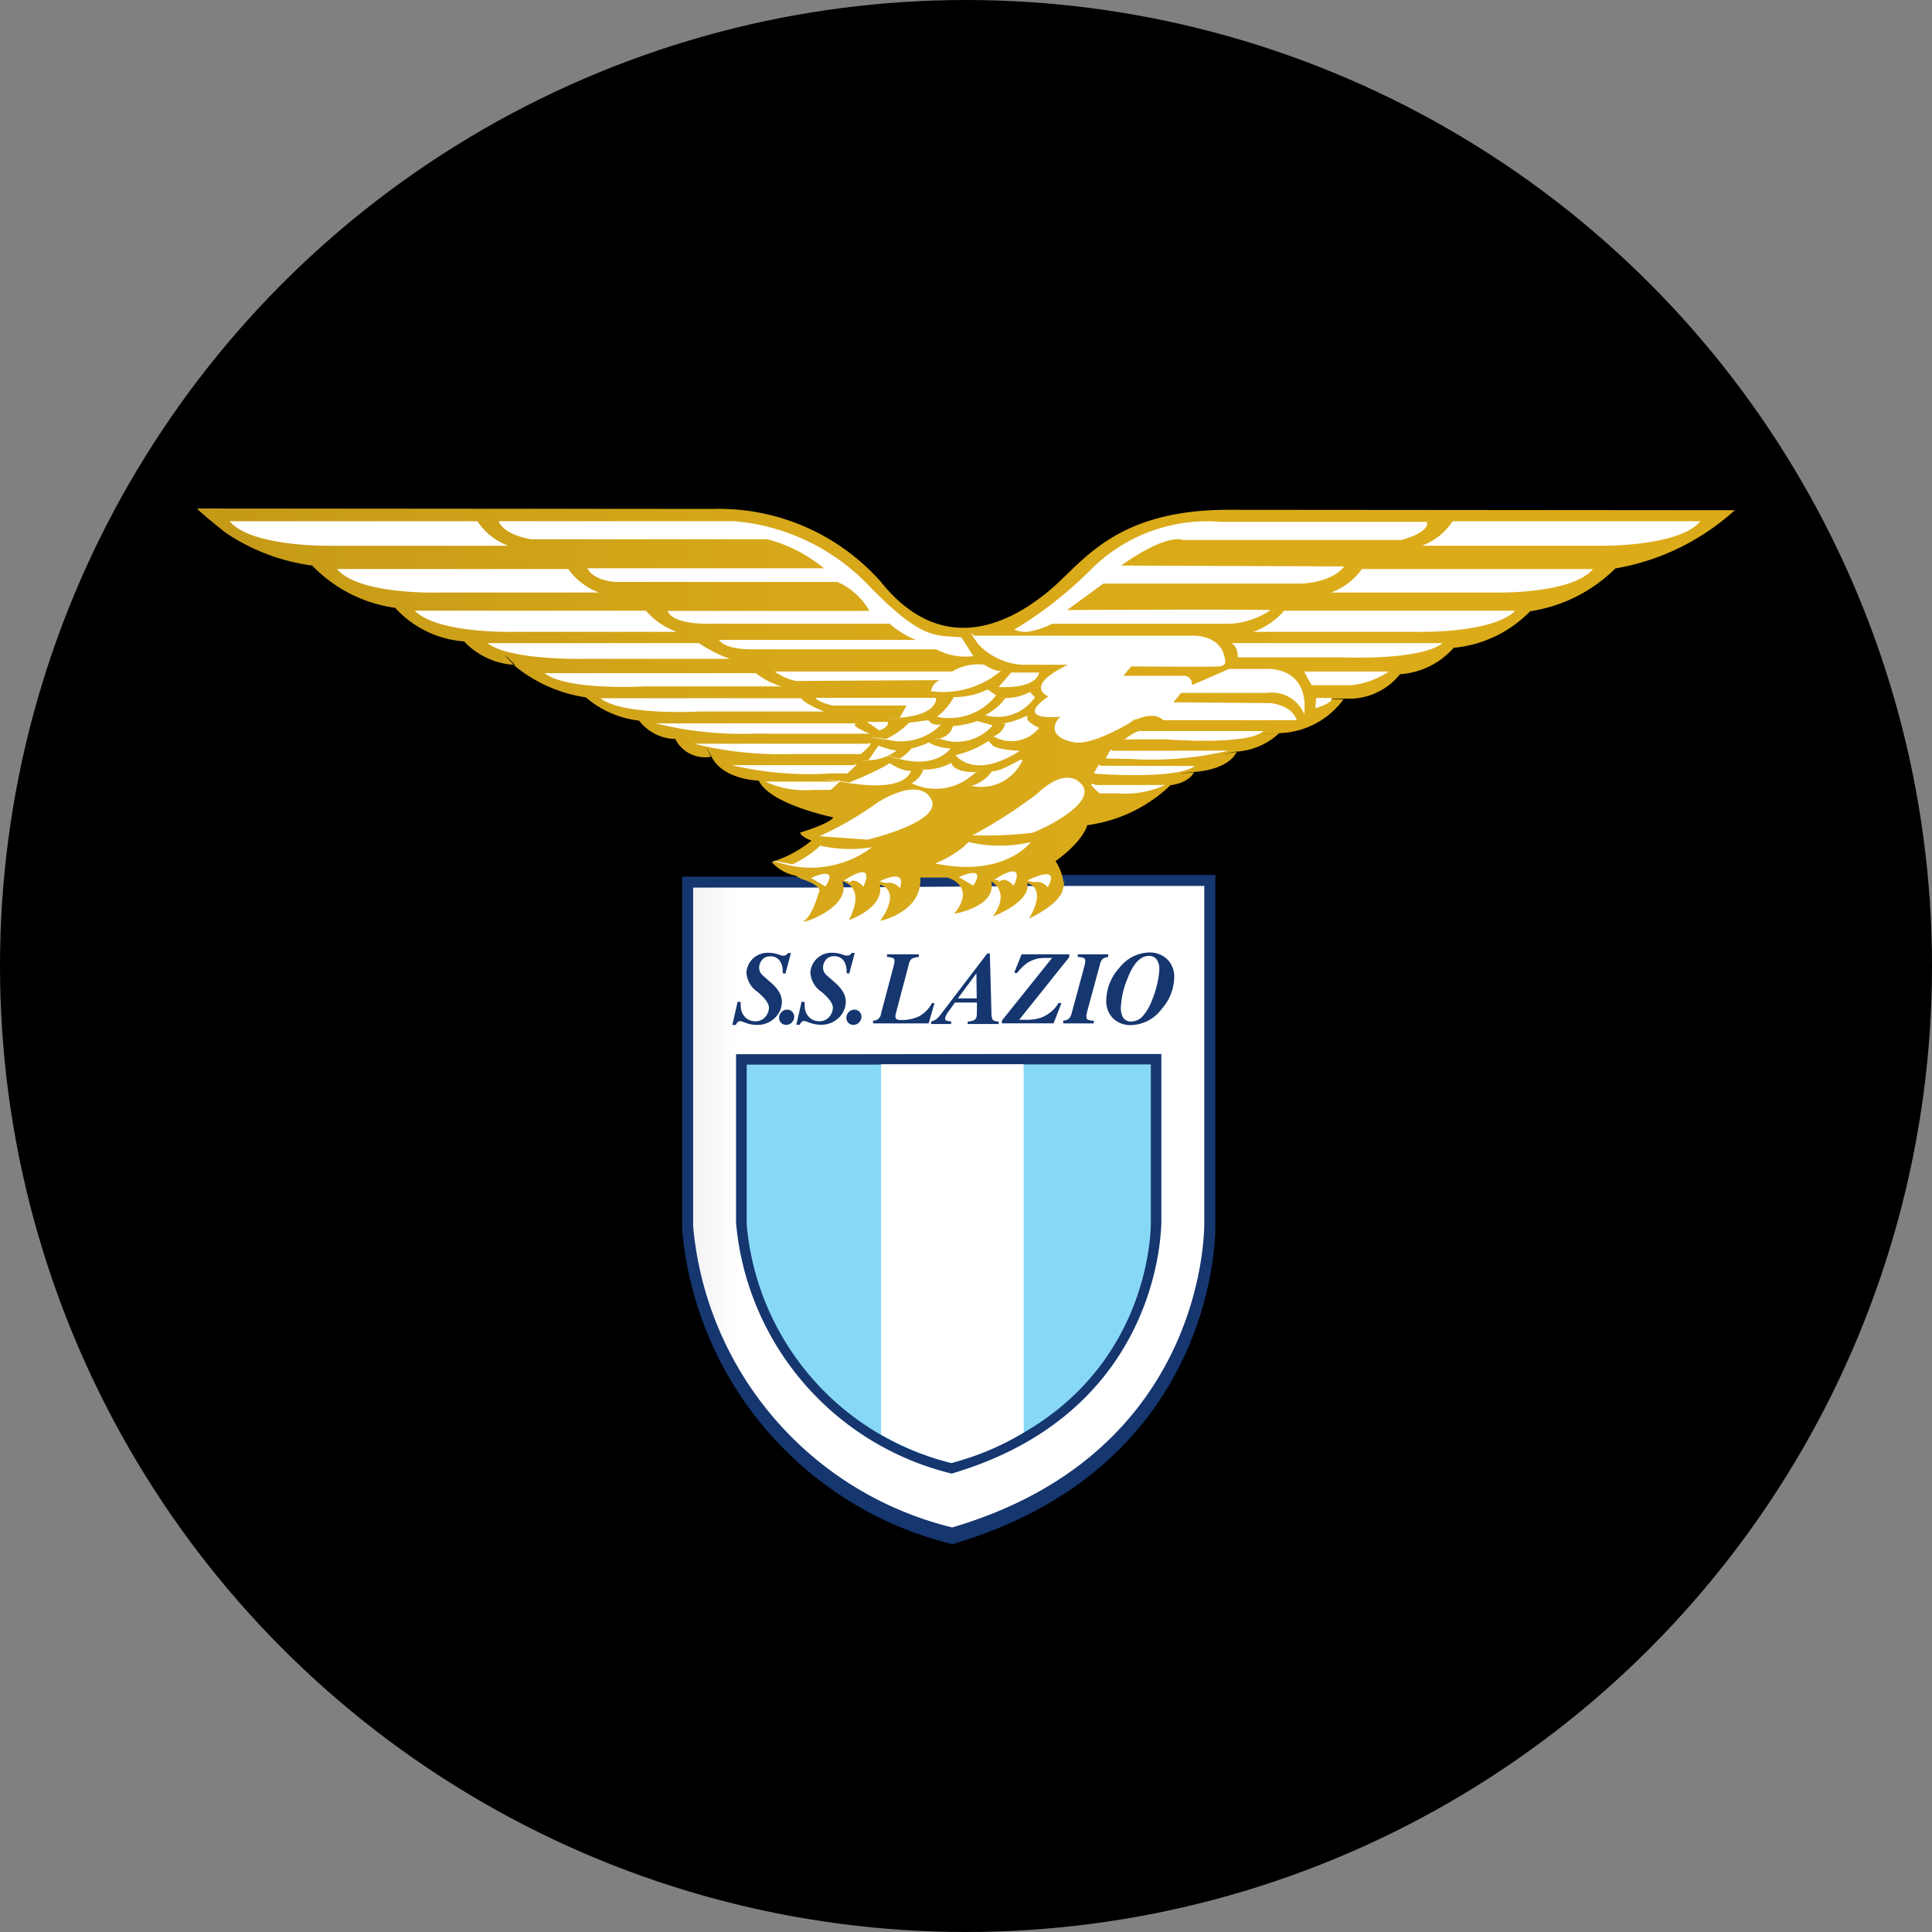 <svg xmlns="http://www.w3.org/2000/svg" xmlns:xlink="http://www.w3.org/1999/xlink" width="64" height="64" viewBox="0 0 64 64"><rect x="0" y="0" width="64" height="64" fill="#808080" stroke="none"/><defs><linearGradient id="a" x1="-0.197" y1="0.105" x2="0.52" y2="0.105" gradientUnits="objectBoundingBox"><stop offset="0" stop-color="#d7d7d7"/><stop offset="0.4" stop-color="#fff"/><stop offset="1" stop-color="#fff"/></linearGradient><linearGradient id="b" x1="0.026" y1="1.922" x2="0.743" y2="1.922" gradientUnits="objectBoundingBox"><stop offset="0" stop-color="#c59a17"/><stop offset="0.5" stop-color="#d7a819"/><stop offset="1" stop-color="#dbab19"/></linearGradient></defs><g transform="translate(-8528.947 -692.496)"><circle cx="32" cy="32" r="32" transform="translate(8528.947 692.496)"/><g transform="translate(8532.979 706.844)"><path d="M92.167,60.873h5.267V72.479s.207,7.94-8.709,10.562a11.783,11.783,0,0,1-8.953-10.41V60.93h4.1l8.3-.057h0" transform="translate(-61.206 -46.237)" fill="#15366f" fill-rule="evenodd"/><path d="M93.41,62.619h5.049V73.745s.2,7.612-8.349,10.125a11.3,11.3,0,0,1-8.583-9.979V62.674h3.931l7.952-.055h0" transform="translate(-62.598 -47.62)" fill-rule="evenodd" fill="url(#a)"/><path d="M98.253,89.4h4.2v5.474s.165,6.334-6.947,8.425A9.4,9.4,0,0,1,88.365,95V89.407h3.271l6.617-.008h0" transform="translate(-68.014 -68.833)" fill="#15366f" fill-rule="evenodd"/><path d="M99.444,91.059h3.993v5.2s.157,6.019-6.6,8.007a8.933,8.933,0,0,1-6.787-7.892V91.066h3.108l6.288-.007h0" transform="translate(-69.346 -70.147)" fill="#87d8f7" fill-rule="evenodd"/><path d="M110.181,75.709a.261.261,0,0,0,.269-.245l.407-1.534c.012-.043.02-.08.026-.109a.372.372,0,0,0,.01-.078c0-.058-.016-.094-.047-.108a.66.66,0,0,0-.2-.037v-.088H111.7V73.6a.6.6,0,0,0-.233.057.314.314,0,0,0-.1.188l-.431,1.633c0,.018-.008.035-.011.05a.411.411,0,0,0,0,.055.086.086,0,0,0,.049.082.321.321,0,0,0,.136.023,1.34,1.34,0,0,0,.59-.12,1.059,1.059,0,0,0,.439-.449l.079.015-.194.665h-1.841v-.087" transform="translate(-85.294 -56.246)" fill="#15366f" fill-rule="evenodd"/><path d="M130.7,75.7l1.657-2.069h-.263a1.031,1.031,0,0,0-.557.165,1.659,1.659,0,0,0-.343.337l-.091-.013.246-.61h1.582l-.009.1-1.654,2.069h.24a1.435,1.435,0,0,0,.481-.07,1.148,1.148,0,0,0,.587-.491l.09.015-.259.664h-1.716l.009-.1h0" transform="translate(-101.538 -56.246)" fill="#15366f" fill-rule="evenodd"/><path d="M140.5,75.709a.364.364,0,0,0,.179-.06.352.352,0,0,0,.1-.185l.415-1.534q.018-.065.026-.109a.359.359,0,0,0,.01-.078c0-.058-.016-.094-.048-.108a.682.682,0,0,0-.2-.037v-.088h1.007V73.6a.387.387,0,0,0-.18.06.361.361,0,0,0-.092.185l-.417,1.535-.026.119-.007.035a.243.243,0,0,0,0,.032c0,.058.015.095.046.11a.656.656,0,0,0,.2.037V75.8H140.5v-.087" transform="translate(-109.311 -56.246)" fill="#15366f" fill-rule="evenodd"/><path d="M111.461,91.033h4.725v12.2a8.636,8.636,0,0,1-2.4,1.007,9.055,9.055,0,0,1-2.323-.94V91.033" transform="translate(-86.308 -70.127)" fill="#fff" fill-rule="evenodd"/><path d="M87.772,75.648l.175-.764.1.007a1.48,1.48,0,0,0,.012.238.493.493,0,0,0,.1.221.482.482,0,0,0,.162.135.477.477,0,0,0,.208.045.417.417,0,0,0,.322-.13.488.488,0,0,0,.133-.3q.015-.215-.376-.543a.839.839,0,0,1-.37-.634.705.705,0,0,1,.214-.468.713.713,0,0,1,.523-.193.977.977,0,0,1,.185.018.765.765,0,0,1,.109.028l.084.029.057.015a.323.323,0,0,0,.052.005.153.153,0,0,0,.093-.025.28.28,0,0,0,.058-.062h.1l-.184.682-.088-.012,0-.111a.6.6,0,0,0-.078-.271.361.361,0,0,0-.334-.178.333.333,0,0,0-.293.143.4.4,0,0,0-.074.2.344.344,0,0,0,.047.206.529.529,0,0,0,.1.108l.275.242a1.2,1.2,0,0,1,.243.293.625.625,0,0,1,.083.373.74.74,0,0,1-.245.488.816.816,0,0,1-.592.216.939.939,0,0,1-.185-.018,1.022,1.022,0,0,1-.18-.05l-.083-.032a.45.45,0,0,0-.058-.02.13.13,0,0,0-.038,0,.109.109,0,0,0-.083.028.436.436,0,0,0-.059.095h-.1" transform="translate(-67.544 -56.047)" fill="#15366f" fill-rule="evenodd"/><path d="M95.311,82.409a.261.261,0,0,1,.181-.073.22.22,0,0,1,.171.075.223.223,0,0,1,.062.176.265.265,0,0,1-.087.18.255.255,0,0,1-.181.073.226.226,0,0,1-.171-.073.234.234,0,0,1-.06-.18.262.262,0,0,1,.085-.178h0" transform="translate(-73.448 -63.238)" fill="#15366f" fill-rule="evenodd"/><path d="M97.963,75.647l.175-.764.1.007a1.46,1.46,0,0,0,.011.238.493.493,0,0,0,.1.221.483.483,0,0,0,.162.135.475.475,0,0,0,.208.045.417.417,0,0,0,.322-.13.49.49,0,0,0,.133-.3q.015-.215-.376-.543a.839.839,0,0,1-.37-.634.7.7,0,0,1,.736-.661.966.966,0,0,1,.185.019.745.745,0,0,1,.108.028l.084.029.057.015a.314.314,0,0,0,.052,0,.153.153,0,0,0,.092-.025.276.276,0,0,0,.058-.062h.1l-.184.683-.088-.012,0-.112a.6.6,0,0,0-.078-.271.361.361,0,0,0-.334-.178.334.334,0,0,0-.293.143.4.4,0,0,0-.073.2.34.34,0,0,0,.047.206.518.518,0,0,0,.1.108l.275.242a1.2,1.2,0,0,1,.244.293.625.625,0,0,1,.083.373.739.739,0,0,1-.245.488.816.816,0,0,1-.592.216.965.965,0,0,1-.185-.018,1.046,1.046,0,0,1-.179-.05l-.084-.032a.384.384,0,0,0-.058-.02.129.129,0,0,0-.037,0,.109.109,0,0,0-.083.028.436.436,0,0,0-.059.095h-.1" transform="translate(-75.616 -56.047)" fill="#15366f" fill-rule="evenodd"/><path d="M106.024,82.409a.259.259,0,0,1,.181-.073.22.22,0,0,1,.171.075.224.224,0,0,1,.062.176.265.265,0,0,1-.087.18.255.255,0,0,1-.181.073.225.225,0,0,1-.171-.073.234.234,0,0,1-.06-.18.263.263,0,0,1,.085-.178h0" transform="translate(-81.933 -63.238)" fill="#15366f" fill-rule="evenodd"/><path d="M147.779,73.748a1.287,1.287,0,0,1,.992-.524.84.84,0,0,1,.6.222.79.79,0,0,1,.235.6,1.616,1.616,0,0,1-.415,1.05,1.3,1.3,0,0,1-1.019.533.81.81,0,0,1-.59-.222.8.8,0,0,1-.226-.6,1.629,1.629,0,0,1,.423-1.063Zm.1,1.558a.294.294,0,0,0,.294.205.529.529,0,0,0,.364-.148,1.681,1.681,0,0,0,.339-.571,3.166,3.166,0,0,0,.174-.559,2.414,2.414,0,0,0,.063-.476.5.5,0,0,0-.085-.294.3.3,0,0,0-.263-.124q-.421,0-.709.756a2.808,2.808,0,0,0-.218.957.691.691,0,0,0,.041.254h0" transform="translate(-114.741 -56.02)" fill="#15366f" fill-rule="evenodd"/><path d="M120.9,74.884l-.01-.832-.616.831h.627Zm-1.508.765a.541.541,0,0,0,.148-.062.791.791,0,0,0,.172-.18l1.535-2.01h.088l.053,1.955a.456.456,0,0,0,.046.242.32.32,0,0,0,.2.055l-.011.082h-1.027l.011-.082a.56.56,0,0,0,.211-.047.188.188,0,0,0,.082-.15q.005-.038.007-.184,0-.03,0-.249h-.729l-.247.347a.719.719,0,0,0-.047.077.259.259,0,0,0-.026.08c-.007.047,0,.077.029.09a.63.63,0,0,0,.172.035l-.011.082h-.665l.011-.082h0" transform="translate(-92.577 -56.157)" fill="#15366f" fill-rule="evenodd"/><path d="M22.493,14.756l-.179-.1a1.375,1.375,0,0,1-.784-.452,3.833,3.833,0,0,0,1.322-.707s-.321-.1-.381-.264c0,0,1-.3,1.1-.505,0,0-2.1-.427-2.466-1.217,0,0-1.142-.021-1.544-.751s-.04-.04-.04-.04a1.1,1.1,0,0,1-1.183-.588,1.555,1.555,0,0,1-1.2-.608,3.281,3.281,0,0,1-1.764-.771,4.826,4.826,0,0,1-2.346-1.035c-.742-.79,0-.04,0-.04A2.483,2.483,0,0,1,11.343,6.9,3.427,3.427,0,0,1,9.058,5.787a4.7,4.7,0,0,1-2.747-1.4,6.72,6.72,0,0,1-2.887-1.1c-1.083-.872-.915-.79-.915-.79l17.061.014a7.166,7.166,0,0,1,5.582,2.42c2.114,2.63,4.426,1.239,5.559.3s2.155-2.694,5.958-2.691l16.766.014a7.859,7.859,0,0,1-3.957,1.929A5.074,5.074,0,0,1,46.656,5.9a4.055,4.055,0,0,1-2.534,1.211,2.589,2.589,0,0,1-1.778.875,2.148,2.148,0,0,1-1.823.807c-1.334.021-.045.022-.045.022a2.733,2.733,0,0,1-2.089,1.122c-1.467.111-.044,0-.044,0a2.259,2.259,0,0,1-1.334.606c-1.023.2-.067,0-.067,0s-.177.561-1.334.673-.089.022-.089.022-.133.337-.778.426h0a4.92,4.92,0,0,1-2.756,1.323s-.1.5-1.051,1.192a1.726,1.726,0,0,1,.273.755v-.014s.086-.323-.029.193-1.121.967-1.121.967c.625-1.071-.065-1.175-.065-1.175.154.62-1.136,1.109-1.136,1.109.613-.839-.052-1.162-.052-1.162.192.839-1.226,1.07-1.226,1.07.753-.929-.218-1.2-.218-1.2h-.907c.077,1.149-1.328,1.435-1.328,1.435.74-1.058-.014-1.2-.014-1.2.167.775-1.021,1.174-1.021,1.174.587-1.148-.218-1.278-.218-1.278.333.9-1.532,1.47-1.264,1.3s.472-.9.472-.9c.2-.271-.588-.491-.588-.491h0" transform="translate(0 0)" fill-rule="evenodd" fill="url(#b)"/><path d="M15.907,4.513a2.114,2.114,0,0,0,1.025.812H11s-2.592.041-3.3-.812h8.2" transform="translate(-4.126 -1.595)" fill="#fff" fill-rule="evenodd"/><path d="M32.468,12.127a2.175,2.175,0,0,0,1.025.779H28.112s-2.592.073-3.3-.779h7.652" transform="translate(-17.677 -7.625)" fill="#fff" fill-rule="evenodd"/><path d="M44.839,18.765a2.428,2.428,0,0,0,1.025.7H40.483s-2.532.073-3.3-.7h7.652" transform="translate(-27.476 -12.883)" fill="#fff" fill-rule="evenodd"/><path d="M55.778,23.938a4.973,4.973,0,0,0,1.025.52H52.08s-2.552.069-3.3-.52h6.993" transform="translate(-36.662 -16.981)" fill="#fff" fill-rule="evenodd"/><path d="M64.864,28.72a2.621,2.621,0,0,0,.848.439H61.166s-2.552.15-3.3-.439h6.993" transform="translate(-43.859 -20.769)" fill="#fff" fill-rule="evenodd"/><path d="M73.418,32.722s.008.134.751.438H70.059s-2.552.15-3.3-.438h6.655" transform="translate(-50.903 -23.939)" fill="#fff" fill-rule="evenodd"/><path d="M82.232,36.724s-.314.036.43.341H78.808a11.853,11.853,0,0,1-3.231-.341h6.655" transform="translate(-57.884 -27.109)" fill="#fff" fill-rule="evenodd"/><path d="M87.44,39.906s.305-.126-.229.341h-2.3a11.85,11.85,0,0,1-3.231-.341H87.44" transform="translate(-62.723 -29.617)" fill="#fff" fill-rule="evenodd"/><path d="M91.729,43.234s.305-.191-.229.276h-.591a11.049,11.049,0,0,1-3.231-.276h4.052" transform="translate(-67.469 -32.235)" fill="#fff" fill-rule="evenodd"/><path d="M95.41,45.85s.305-.191-.229.276H94.59a3.15,3.15,0,0,1-1.576-.276h2.4" transform="translate(-71.696 -34.307)" fill="#fff" fill-rule="evenodd"/><path d="M198.653,4.513a2.116,2.116,0,0,1-1.025.812h5.928s2.592.041,3.3-.812h-8.2" transform="translate(-154.561 -1.595)" fill="#fff" fill-rule="evenodd"/><path d="M184.175,12.127a2.175,2.175,0,0,1-1.025.779h5.381s2.592.073,3.3-.779h-7.652" transform="translate(-143.093 -7.625)" fill="#fff" fill-rule="evenodd"/><path d="M171.8,18.765a2.426,2.426,0,0,1-1.025.7h5.382s2.531.073,3.3-.7H171.8" transform="translate(-133.292 -12.883)" fill="#fff" fill-rule="evenodd"/><path d="M167.279,23.938s.213.072.213.471h3.484s2.552.117,3.3-.471h-6.993" transform="translate(-130.521 -16.981)" fill="#fff" fill-rule="evenodd"/><path d="M147.484,40.937s.028-.2-.2.254l.839.015a11.049,11.049,0,0,0,3.231-.276l-3.875.006h0" transform="translate(-114.687 -30.412)" fill="#fff" fill-rule="evenodd"/><path d="M145.1,46.393s-.411-.19.123.277h.591a3.15,3.15,0,0,0,1.576-.276H145.1" transform="translate(-112.831 -34.737)" fill="#fff" fill-rule="evenodd"/><path d="M125.946,22.441h7.163s1.035-.085,1.147.791c0,0,.084.2-.2.226s-2.91,0-2.91,0l-.252.311h1.958a.273.273,0,0,1,.308.311l1.231-.537h1.231s1.427-.113,1.259,1.5a1.157,1.157,0,0,0-1.231-.707H132.8l-.252.311,3.218.028s.7.056.867.565h-4.421s-.224-.283-.811-.056-.056,0-.056,0-1.4.9-2.07.791-.84-.48-.476-.848c0,0-1.595.17-.392-.678,0,0-.867-.311.644-1.045h-1.539a2.208,2.208,0,0,1-1.427-.678c-.419-.594-.14-.283-.14-.283h0" transform="translate(-97.709 -15.731)" fill="#fff" fill-rule="evenodd"/><path d="M150.8,37.916s-.075-.078-.55.276h1.371s2.742.211,3.231-.276H150.8" transform="translate(-117.033 -28.047)" fill="#fff" fill-rule="evenodd"/><path d="M178.947,28.455s-.068-.057.229.454h1.313a2.716,2.716,0,0,0,1.24-.454h-2.781" transform="translate(-139.758 -20.558)" fill="#fff" fill-rule="evenodd"/><path d="M145.6,43.31s.028-.2-.2.254l.112.015s2.63.2,3.231-.261L145.6,43.31h0" transform="translate(-113.195 -32.292)" fill="#fff" fill-rule="evenodd"/><path d="M180.693,32.673l-.028.339s.616-.17.532-.339h-.5" transform="translate(-141.124 -23.9)" fill="#fff" fill-rule="evenodd"/><path d="M51.615,5.112s-.9-.123-1.091-.6H58.33a6.972,6.972,0,0,1,4.365,2.039c1.875,1.95,2.294,1.724,3.162,1.809l.392.622a2.085,2.085,0,0,1-1.231-.226H58.833s-.811,0-1.007-.311h6.519a3.079,3.079,0,0,1-.867-.537H57.547s-1.231.057-1.427-.424h6.687a2.267,2.267,0,0,0-1.063-.961H54.385s-.7-.028-.923-.452H61.3a4.89,4.89,0,0,0-1.875-.961H51.615" transform="translate(-38.039 -1.595)" fill="#fff" fill-rule="evenodd"/><path d="M95.232,27.787a1.825,1.825,0,0,1-.7-.311h5.876a1.675,1.675,0,0,1,1.063-.226s.392.254.56.2a2.972,2.972,0,0,1-2.322.678.489.489,0,0,1,.28-.367l-4.757.028h0" transform="translate(-72.899 -19.579)" fill="#fff" fill-rule="evenodd"/><path d="M130.616,28.6h.923s-.028.537-1.343.481l.42-.481h0" transform="translate(-101.148 -20.67)" fill="#fff" fill-rule="evenodd"/><path d="M129.526,31.723a1.74,1.74,0,0,1-.811.2,1.828,1.828,0,0,1-.672.565,1.489,1.489,0,0,0,1.651-.593l-.168-.17h0" transform="translate(-99.442 -23.147)" fill="#fff" fill-rule="evenodd"/><path d="M122.051,31.315a2.532,2.532,0,0,1-1.119.254,2.053,2.053,0,0,1-.559.65,1.963,1.963,0,0,0,1.958-.707l-.28-.2h0" transform="translate(-93.367 -22.824)" fill="#fff" fill-rule="evenodd"/><path d="M130.48,35.486a2.831,2.831,0,0,1-.643.226c-.308.056-.056.028-.056.028a.64.64,0,0,1-.392.424,1.177,1.177,0,0,0,1.511-.282s-.392-.17-.392-.311-.028-.085-.028-.085h0" transform="translate(-100.509 -26.119)" fill="#fff" fill-rule="evenodd"/><path d="M121.465,36.344a3.3,3.3,0,0,1-.811.17.578.578,0,0,1-.42.4c-.364.113-.056,0-.056,0a1.581,1.581,0,0,0,1.791-.424l-.5-.141h0" transform="translate(-93.116 -26.808)" fill="#fff" fill-rule="evenodd"/><path d="M124.4,39.571a3.3,3.3,0,0,1-1.063.452s.588.848,2.126-.141c0,0-.783-.028-.923-.2s-.14-.113-.14-.113h0" transform="translate(-95.712 -29.357)" fill="#fff" fill-rule="evenodd"/><path d="M126.216,42.892a1.226,1.226,0,0,1-.587.452c-.336.085-.084.028-.084.028a1.492,1.492,0,0,0,1.595-.678c.336-.509-.392.17-.923.2h0" transform="translate(-97.392 -31.688)" fill="#fff" fill-rule="evenodd"/><path d="M118.461,43.314s-.727.029-.811-.311a1.821,1.821,0,0,1-.867.226c-.336-.057-.056,0-.056,0a.844.844,0,0,1-.392.452,1.845,1.845,0,0,0,1.847-.141c.84-.65.28-.226.28-.226h0" transform="translate(-90.168 -32.083)" fill="#fff" fill-rule="evenodd"/><path d="M113.522,39.742a1.551,1.551,0,0,0,.727.2s-.42.65-1.623.367-.056-.028-.056-.028a1.647,1.647,0,0,0,.392-.339,3.493,3.493,0,0,0,.448-.141l.112-.056h0" transform="translate(-86.796 -29.499)" fill="#fff" fill-rule="evenodd"/><path d="M111.721,36.208s.084.2.42.141a1.845,1.845,0,0,1-1.763.509c-1.259-.17-.056-.029-.056-.029a2.681,2.681,0,0,0,.755-.537l.644-.085h0" transform="translate(-84.995 -26.7)" fill="#fff" fill-rule="evenodd"/><path d="M108.872,40.285s.531.2.616.141a1.6,1.6,0,0,1-.9.339c-.643.085-.056,0-.056,0l.336-.481h0" transform="translate(-83.797 -29.93)" fill="#fff" fill-rule="evenodd"/><path d="M104.634,43.1s.448.282.671.226c0,0-.056.706-1.986.424s-.056-.028-.056-.028a11.585,11.585,0,0,0,1.175-.537c.2-.141.2-.085.2-.085h0" transform="translate(-79.167 -32.149)" fill="#fff" fill-rule="evenodd"/><path d="M104.994,32.673s.084.537-1.147.65-.056,0-.056,0l.224-.4h-2.462s-.475-.113-.559-.255h4" transform="translate(-78.016 -23.9)" fill="#fff" fill-rule="evenodd"/><path d="M109.2,36.48h.7s.045.173-.28.283l-.42-.283h0" transform="translate(-84.518 -26.915)" fill="#fff" fill-rule="evenodd"/><path d="M101.666,48.79a11.064,11.064,0,0,0,1.9-1.1s1.343-.9,1.791-.141-2.1,1.356-2.1,1.356l-1.595-.113h0" transform="translate(-78.549 -35.439)" fill="#fff" fill-rule="evenodd"/><path d="M95.837,56.138a4.565,4.565,0,0,0,1.735.057,3.369,3.369,0,0,1-2.63.622c-1.427-.339,0-.057,0-.057a4.031,4.031,0,0,0,.728-.452c.308-.254.168-.169.168-.169h0" transform="translate(-72.72 -42.476)" fill="#fff" fill-rule="evenodd"/><path d="M100.32,60.83s.951-.452.475.282l-.475-.282h0" transform="translate(-77.483 -46.094)" fill="#fff" fill-rule="evenodd"/><path d="M105.568,60.714s1.063-.735.643.2c0,0-.252-.282-.42-.169s-.056,0-.056,0l-.168-.028h0" transform="translate(-81.64 -45.894)" fill="#fff" fill-rule="evenodd"/><path d="M111.221,61.29s.923-.481.671.226a.431.431,0,0,0-.448-.17l-.224-.057h0" transform="translate(-86.117 -46.441)" fill="#fff" fill-rule="evenodd"/><path d="M126.024,47.284a16.094,16.094,0,0,0,2.155-1.385s.9-.932,1.455-.311-1.287,1.5-1.623,1.611a13.156,13.156,0,0,1-1.987.085h0" transform="translate(-97.843 -33.961)" fill="#fff" fill-rule="evenodd"/><path d="M121.222,55.594a4.521,4.521,0,0,0,2.042,0s-.867,1.187-3.162.706a3.864,3.864,0,0,0,.924-.537c.252-.254.2-.17.2-.17h0" transform="translate(-93.153 -42.045)" fill="#fff" fill-rule="evenodd"/><path d="M123.871,60.694s.951-.452.476.282l-.476-.282h0" transform="translate(-96.138 -45.986)" fill="#fff" fill-rule="evenodd"/><path d="M129.524,60.578s1.063-.735.643.2c0,0-.252-.282-.42-.169s-.056,0-.056,0l-.168-.028h0" transform="translate(-100.615 -45.786)" fill="#fff" fill-rule="evenodd"/><path d="M134.772,60.971s1.147-.594.672.226a.432.432,0,0,0-.448-.17l-.224-.056h0" transform="translate(-104.773 -46.15)" fill="#fff" fill-rule="evenodd"/><path d="M132.715,8.1a13.1,13.1,0,0,0,2.526-1.978,5.436,5.436,0,0,1,4.309-1.588h6.827s.168.316-.84.6h-7.247s-.476-.254-2.042.848l7.387.028s-.308.512-1.427.569l-6.547,0-1.2.876s5.652-.029,6.74,0a2.587,2.587,0,0,1-1.424.457h-5.82a2.516,2.516,0,0,1-.8.263.866.866,0,0,1-.437-.068h0" transform="translate(-103.143 -1.595)" fill="#fff" fill-rule="evenodd"/></g></g></svg>